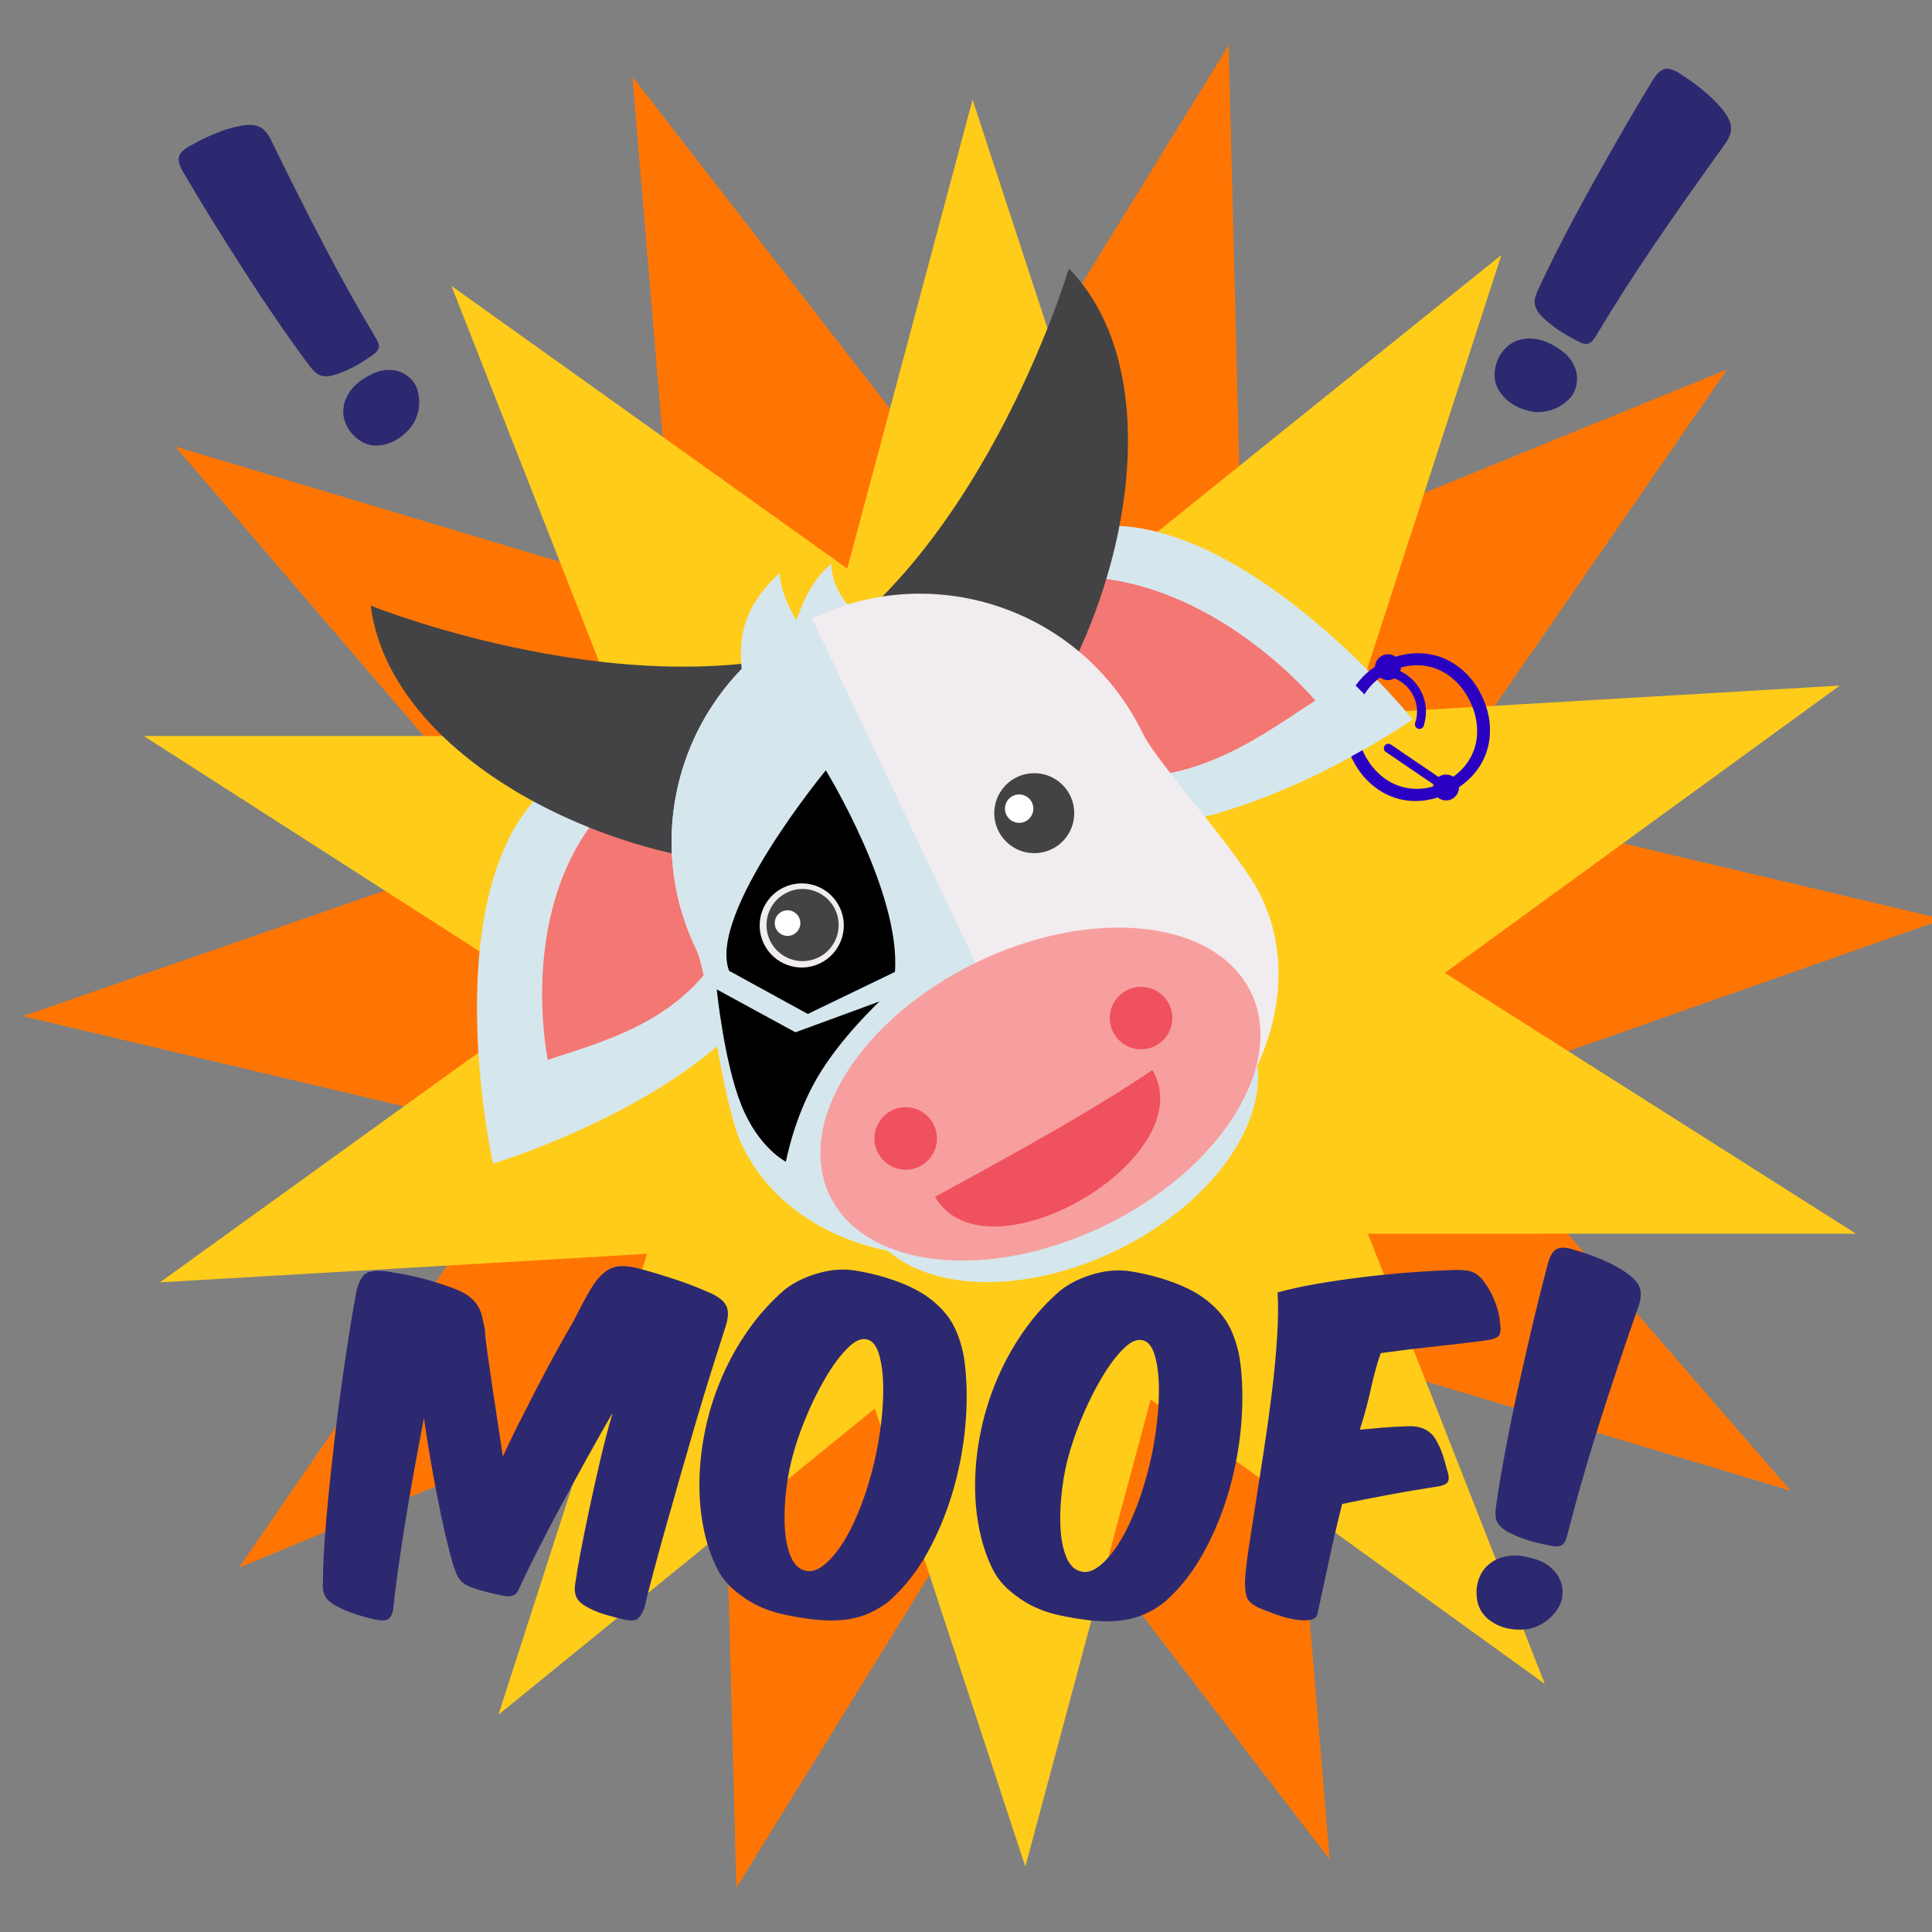 <?xml version="1.0" encoding="utf-8" ?>	<!-- Generator: Assembly 1.8 - http://assemblyapp.co -->	<svg version="1.1" xmlns="http://www.w3.org/2000/svg" xmlns:xlink="http://www.w3.org/1999/xlink" width="2048.00" height="2048.00" viewBox="0 0 2048.0 2048.0"><rect x="0" y="0" width="2048.0" height="2048.0" fill="#808080" stroke="none"/>		<rect x="0" y="0" width="2048.00" height="2048.00" fill="none" />		<g id="document" transform="matrix(1,0,0,1,1024.0,1024.0)">			<path d="M292.391,-422.723 L278.394,-975.947 L-12.703,-503.25 L-353.593,-942.735 L-307.473,-391.559 L-838.189,-550.587 L-475.837,-128.598 L-999.653,53.178 L-456.688,181.75 L-770.776,637.852 L-257.921,425.812 L-243.404,977.067 L47.173,506.339 L385.575,947.272 L339.455,396.097 L874.108,556.163 L509.268,135.623 L1036.09,-49.569 L493.126,-178.142 L806.695,-632.275 L292.391,-422.723 Z M315.47,40.257 C287.137,243.326 81.162,361.61 -107.47,286.556 C-234.674,234.033 -315.398,101.136 -295.817,-36.868 C-267.484,-239.938 -61.51,-358.221 127.123,-283.168 C252.358,-231.164 332.563,-96.298 315.47,40.257 Z " fill="#ff7503" fill-opacity="1.00" />			<path d="M166.512,-430.88 L6.977,-918.477 L-125.855,-421.271 L-545.461,-720.934 L-357.942,-243.698 L-871.558,-243.812 L-437.545,34.607 L-854.412,335.326 L-338.016,305.136 L-495.68,793.717 L-96.594,469.035 L62.878,954.746 L195.773,459.426 L613.554,761.038 L426.036,283.801 L943.424,283.791 L507.586,7.321 L926.216,-297.233 L409.82,-267.043 L567.546,-753.738 L166.512,-430.88 Z M310.115,-25.843 C338.949,162.037 187.475,321.854 -0.007,305.357 C-126.943,292.534 -233.972,195.973 -253.277,68.205 C-282.112,-119.676 -130.637,-279.493 56.845,-262.995 C181.895,-250.111 288.985,-151.663 310.115,-25.843 Z " fill="#ffcc1a" fill-opacity="1.00" />			<g>				<path d="M179.948,-464.856 C326.928,-442.705 473.544,-261.381 473.544,-261.381 C473.544,-261.381 283.263,-128.61 135.331,-148.03 C-11.649,-170.181 -109.865,-345.35 -109.865,-345.35 C-109.865,-345.35 32.016,-484.276 179.948,-464.856 Z " fill="#d6e6ed" fill-opacity="1.00" />				<g>					<path d="M409.112,-220.076 C404.211,-230.227 401.394,-240.38 400.662,-250.536 C399.931,-260.692 401.075,-270.324 404.095,-279.432 C407.115,-288.541 412.007,-296.892 418.772,-304.485 C425.536,-312.079 433.994,-318.327 444.145,-323.229 C454.296,-328.131 464.449,-330.87 474.602,-331.446 C484.756,-332.022 494.338,-330.66 503.349,-327.362 C512.36,-324.063 520.615,-318.97 528.114,-312.082 C535.613,-305.194 541.813,-296.675 546.715,-286.524 C551.617,-276.372 554.449,-266.188 555.211,-255.969 C555.972,-245.751 554.843,-236.087 551.823,-226.979 C548.804,-217.871 543.896,-209.551 537.101,-202.02 C530.306,-194.489 521.833,-188.272 511.682,-183.37 C501.531,-178.469 491.394,-175.698 481.271,-175.06 C471.147,-174.421 461.58,-175.751 452.569,-179.05 C443.558,-182.349 435.288,-187.473 427.759,-194.424 C420.23,-201.374 414.014,-209.925 409.112,-220.076 Z M421.519,-226.067 C425.513,-217.796 430.551,-210.724 436.632,-204.852 C442.713,-198.979 449.469,-194.591 456.898,-191.688 C464.327,-188.785 472.246,-187.508 480.653,-187.859 C489.061,-188.21 497.588,-190.474 506.236,-194.649 C514.883,-198.825 521.958,-204.096 527.461,-210.462 C532.964,-216.829 536.888,-223.824 539.234,-231.448 C541.58,-239.071 542.344,-247.09 541.526,-255.504 C540.708,-263.918 538.302,-272.261 534.308,-280.532 C530.314,-288.804 525.277,-295.875 519.195,-301.748 C513.114,-307.62 506.359,-312.008 498.93,-314.912 C491.501,-317.815 483.582,-319.091 475.174,-318.74 C466.767,-318.389 458.239,-316.126 449.592,-311.95 C440.945,-307.774 433.87,-302.503 428.367,-296.137 C422.864,-289.771 418.939,-282.776 416.594,-275.152 C414.248,-267.528 413.484,-259.509 414.301,-251.095 C415.119,-242.681 417.525,-234.338 421.519,-226.067 Z " fill="#2a00c3" fill-opacity="1.00" />					<path d="M452.767,-305.375 L455.879,-314.3 C480.51,-305.711 493.53,-278.749 484.941,-254.117 L476.016,-257.229 C482.894,-276.952 472.49,-298.498 452.767,-305.375 Z " fill="#2a00c3" fill-opacity="1.00" />					<path d="M453.264,-304.409 C446.445,-301.116 438.258,-303.971 434.965,-310.79 C431.672,-317.61 434.527,-325.796 441.346,-329.089 C448.166,-332.382 456.352,-329.528 459.645,-322.708 C462.939,-315.889 460.084,-307.702 453.264,-304.409 Z " fill="#2a00c3" fill-opacity="1.00" />					<path d="M475.932,-256.602 C476.239,-259.206 478.595,-261.065 481.198,-260.759 C483.802,-260.452 485.661,-258.097 485.355,-255.493 C485.048,-252.89 482.693,-251.03 480.089,-251.336 C477.486,-251.643 475.626,-253.999 475.932,-256.602 Z " fill="#2a00c3" fill-opacity="1.00" />					<path d="M501.148,-177.894 C507.453,-173.606 515.898,-175.213 520.186,-181.517 C524.475,-187.821 522.867,-196.267 516.563,-200.555 C511.707,-203.858 505.446,-203.631 500.872,-200.387 L450.353,-234.752 C448.223,-236.201 445.217,-235.628 443.768,-233.499 C442.319,-231.369 442.891,-228.363 445.021,-226.914 L495.541,-192.549 C494.119,-187.162 496.292,-181.197 501.148,-177.894 Z " fill="#2a00c3" fill-opacity="1.00" />				</g>				<path d="M219.346,-414.896 C337.718,-397.057 455.797,-251.025 455.797,-251.025 C455.797,-251.025 302.552,-144.097 183.412,-159.737 C65.04,-177.577 -14.059,-318.65 -14.059,-318.65 C-14.059,-318.65 100.207,-430.536 219.346,-414.896 Z " fill="#d6e6ed" fill-opacity="1.00" />				<path d="M370.342,-281.438 C320.758,-250.022 243.667,-187.89 144.559,-202.296 C43.432,-215.726 -7.696,-290.659 -32.216,-331.121 C3.3,-360.724 49.329,-425.291 151.431,-409.841 C250.539,-395.435 331.823,-325.101 370.342,-281.438 Z " fill="#f37772" fill-opacity="1.00" />				<path d="M-478.178,-147.051 C-552.225,-18.168 -501.386,209.407 -501.386,209.407 C-501.386,209.407 -279.085,142.944 -202.308,15.013 C-128.261,-113.87 -204.375,-299.712 -204.375,-299.712 C-204.375,-299.712 -401.4,-274.982 -478.178,-147.051 Z " fill="#d6e6ed" fill-opacity="1.00" />				<path d="M-443.376,99.535 C-393.08,82.026 -305.44,62.302 -259.763,-16.247 C-212.254,-95.68 -236.654,-174.284 -251.57,-214.533 C-292.642,-205.998 -364.488,-209.718 -411.112,-128.453 C-456.789,-49.904 -452.671,47.532 -443.376,99.535 Z " fill="#f37772" fill-opacity="1.00" />			</g>			<g>				<path d="M-204.458,-305.742 C11.861,-411.409 109.034,-739.378 109.034,-739.378 C238.369,-606.673 149.174,-296.676 8.228,-179.066 C-161.717,-165.759 -204.939,-268.308 -204.458,-305.742 Z " fill="#434345" fill-opacity="1.00" />				<path d="M-96.5,-357.874 C-313.765,-254.167 -631.042,-382 -631.042,-382 C-607.535,-198.192 -309.294,-75.286 -129.543,-112.538 C-13.447,-237.357 -66.883,-334.974 -96.5,-357.874 Z " fill="#434345" fill-opacity="1.00" />			</g>			<path d="M-237.65,-313.338 C-240.599,-344.227 -239.163,-378.429 -197.67,-416.417 C-195.995,-398.078 -188.999,-381.112 -179.56,-366.522 C-170.995,-393.396 -158.18,-413.945 -142.587,-426.262 C-142.786,-411.805 -136.727,-396.779 -124.878,-382.156 C-155.498,-363.78 -237.65,-313.338 -237.65,-313.338 Z " fill="#d6e6ed" fill-opacity="1.00" />			<g>				<path d="M-237.08,190.218 C-259.105,144.607 -272.674,9.942 -285.795,-17.23 C-349.059,-148.242 -294.36,-305.101 -163.349,-368.366 C-32.338,-431.63 124.522,-376.931 187.786,-245.92 C202.782,-214.865 291.109,-118.695 312.197,-75.024 C369.871,41.932 292.549,196.552 140.188,270.126 C-11.203,343.232 -180.376,307.643 -237.08,190.218 Z " fill="#f1ecef" fill-opacity="1.00" />				<path d="M-237.08,190.218 C-259.105,144.607 -272.674,9.942 -285.795,-17.23 C-349.059,-148.242 -294.36,-305.101 -163.349,-368.366 C-122.11,-282.966 90.045,166.288 139.719,269.156 C-11.203,343.232 -180.376,307.643 -237.08,190.218 Z " fill="#d6e6ed" fill-opacity="1.00" />				<path d="M300.467,76.644 C334.372,146.855 271.049,247.624 159.032,301.716 C47.015,355.808 -71.278,342.741 -105.183,272.529 C-139.087,202.317 -75.765,101.549 36.252,47.457 C148.269,-6.635 266.562,6.432 300.467,76.644 Z " fill="#d6e6ed" fill-opacity="1.00" />				<path d="M302.102,27.984 C339.371,105.164 269.652,215.986 146.379,275.514 C23.107,335.041 -107.038,320.731 -144.307,243.552 C-181.576,166.373 -111.857,55.55 11.415,-3.977 C134.688,-63.505 264.832,-49.195 302.102,27.984 Z " fill="#f79f9e" fill-opacity="1.00" />			</g>			<g>				<path d="M-75.308,6.246 C-126.137,30.791 -167.673,50.848 -167.673,50.848 C-167.673,50.848 -230.86,16.207 -251.085,5.119 C-274.343,-55.172 -148.596,-207.426 -148.596,-207.426 C-148.596,-207.426 -69.073,-78.173 -75.308,6.246 Z " fill="#000000" fill-opacity="1.00" />				<path d="M-91.592,37.535 L-180.801,70.283 L-264.231,24.783 C-264.231,24.783 -256.466,101.828 -238.141,147.489 C-219.816,193.149 -190.931,207.426 -190.931,207.426 L-190.834,207.26 C-190.834,207.26 -182.439,160.701 -157.628,118.27 C-132.818,75.839 -91.592,37.535 -91.592,37.535 Z " fill="#000000" fill-opacity="1.00" />			</g>			<g>				<path d="M-34.051,168.402 C-26.091,184.886 -33.001,204.702 -49.486,212.663 C-65.97,220.623 -85.786,213.713 -93.746,197.228 C-101.707,180.744 -94.796,160.928 -78.312,152.968 C-61.828,145.007 -42.011,151.918 -34.051,168.402 Z " fill="#f0515f" fill-opacity="1.00" />				<path d="M215.42,40.81 C223.38,57.294 216.47,77.111 199.985,85.071 C183.501,93.031 163.685,86.121 155.724,69.636 C147.764,53.152 154.674,33.336 171.159,25.376 C187.643,17.416 207.459,24.326 215.42,40.81 Z " fill="#f0515f" fill-opacity="1.00" />				<path d="M94.992,-197.867 C114.796,-185.368 120.717,-159.181 108.218,-139.378 C95.719,-119.574 69.532,-113.652 49.729,-126.151 C29.925,-138.65 24.003,-164.837 36.502,-184.641 C49.002,-204.445 75.188,-210.366 94.992,-197.867 Z " fill="#434345" fill-opacity="1.00" />				<path d="M-133.722,-61.856 C-123.299,-39.544 -132.938,-13.006 -155.251,-2.583 C-177.564,7.84 -204.101,-1.799 -214.524,-24.112 C-224.947,-46.425 -215.308,-72.962 -192.995,-83.385 C-170.682,-93.808 -144.145,-84.169 -133.722,-61.856 Z " fill="#f1ecef" fill-opacity="1.00" />				<path d="M59.793,-181.44 C67.881,-179.534 72.892,-171.433 70.986,-163.345 C69.08,-155.257 60.978,-150.246 52.89,-152.152 C44.802,-154.058 39.791,-162.16 41.697,-170.247 C43.603,-178.335 51.705,-183.347 59.793,-181.44 Z " fill="#ffffff" fill-opacity="1.00" />				<path d="M-138.579,-59.587 C-129.641,-40.453 -137.907,-17.696 -157.041,-8.757 C-176.176,0.181 -198.933,-8.085 -207.871,-27.219 C-216.809,-46.354 -208.544,-69.111 -189.409,-78.049 C-170.275,-86.988 -147.517,-78.722 -138.579,-59.587 Z " fill="#434345" fill-opacity="1.00" />				<path d="M-179.406,-54.912 C-174.198,-49.524 -174.344,-40.934 -179.732,-35.725 C-185.12,-30.517 -193.711,-30.662 -198.919,-36.051 C-204.127,-41.439 -203.982,-50.029 -198.593,-55.238 C-193.205,-60.446 -184.615,-60.3 -179.406,-54.912 Z " fill="#ffffff" fill-opacity="1.00" />				<path d="M197.646,110.228 C251.996,203.442 21.462,337.857 -32.887,244.642 C-32.887,244.642 49.679,200.101 107.312,166.498 C164.945,132.894 197.646,110.228 197.646,110.228 Z " fill="#f0515f" fill-opacity="1.00" />			</g>			<path d="M-768.722,-890.713 C-776.883,-889.229 -785.646,-886.586 -795.012,-882.784 C-804.378,-878.982 -812.585,-875.041 -819.633,-870.96 C-827.608,-867.066 -832.384,-863.032 -833.961,-858.859 C-835.537,-854.686 -834.192,-848.983 -829.927,-841.749 C-821.21,-826.726 -811.102,-809.942 -799.603,-791.395 C-788.104,-772.848 -776.326,-754.209 -764.271,-735.476 C-752.216,-716.744 -740.253,-698.754 -728.383,-681.505 C-716.513,-664.257 -705.941,-649.512 -696.668,-637.271 C-692.217,-630.965 -687.951,-627.163 -683.871,-625.865 C-679.791,-624.567 -674.505,-624.938 -668.013,-626.978 C-661.893,-629.018 -655.958,-631.522 -650.208,-634.489 C-644.459,-637.457 -638.524,-641.073 -632.404,-645.339 C-627.025,-648.492 -623.826,-651.506 -622.806,-654.381 C-621.786,-657.255 -622.759,-661.104 -625.727,-665.926 C-634.073,-679.836 -642.882,-695.044 -652.156,-711.551 C-661.429,-728.058 -670.842,-745.445 -680.393,-763.714 C-689.945,-781.982 -699.496,-800.622 -709.048,-819.632 C-718.6,-838.643 -727.919,-857.514 -737.007,-876.246 C-740.346,-882.923 -744.333,-887.374 -748.97,-889.6 C-753.607,-891.826 -760.191,-892.197 -768.722,-890.713 Z M-650.487,-563.826 C-641.955,-554.553 -632.218,-550.565 -621.275,-551.863 C-610.333,-553.162 -600.596,-558.262 -592.064,-567.164 C-587.984,-571.245 -585.017,-575.603 -583.162,-580.24 C-581.307,-584.877 -580.194,-589.328 -579.823,-593.594 C-579.453,-597.859 -579.638,-601.94 -580.38,-605.834 C-581.122,-609.729 -582.049,-612.789 -583.162,-615.015 C-584.646,-617.983 -586.918,-620.904 -589.978,-623.778 C-593.038,-626.653 -596.794,-628.832 -601.245,-630.316 C-605.696,-631.8 -610.75,-632.217 -616.407,-631.568 C-622.064,-630.919 -628.045,-628.74 -634.351,-625.03 C-641.955,-620.765 -647.797,-615.942 -651.878,-610.564 C-655.958,-605.185 -658.508,-599.668 -659.528,-594.011 C-660.548,-588.354 -660.224,-582.929 -658.554,-577.736 C-656.885,-572.543 -654.196,-567.906 -650.487,-563.826 Z " fill="#2d2970" fill-opacity="1.00" />			<path d="M802.407,-907.328 C797.081,-914.024 790.408,-920.703 782.387,-927.365 C774.366,-934.028 766.783,-939.568 759.639,-943.987 C752.212,-949.34 746.217,-951.716 741.655,-951.115 C737.093,-950.515 732.563,-946.513 728.066,-939.11 C718.657,-923.864 708.323,-906.495 697.065,-887.003 C685.807,-867.51 674.601,-847.72 663.446,-827.631 C652.291,-807.543 641.765,-787.9 631.868,-768.703 C621.971,-749.506 613.718,-732.71 607.109,-718.314 C603.545,-711.194 602.167,-705.463 602.975,-701.121 C603.784,-696.779 606.697,-692.154 611.715,-687.247 C616.552,-682.677 621.721,-678.501 627.22,-674.72 C632.72,-670.939 638.9,-667.306 645.761,-663.82 C651.249,-660.467 655.548,-659.027 658.658,-659.501 C661.769,-659.974 664.793,-662.735 667.731,-667.783 C676.31,-682.149 685.843,-697.57 696.331,-714.045 C706.818,-730.519 718.039,-747.55 729.993,-765.136 C741.947,-782.722 754.238,-800.49 766.866,-818.437 C779.494,-836.385 792.109,-854.055 804.71,-871.445 C809.153,-877.734 811.257,-883.529 811.021,-888.829 C810.785,-894.128 807.913,-900.295 802.407,-907.328 Z M562.843,-640.537 C558.57,-628.262 559.69,-617.466 566.202,-608.151 C572.715,-598.835 582.097,-592.469 594.348,-589.051 C600.046,-587.33 605.455,-586.756 610.574,-587.329 C615.693,-587.903 620.282,-589.06 624.341,-590.802 C628.4,-592.543 632.019,-594.7 635.199,-597.273 C638.378,-599.845 640.708,-602.18 642.189,-604.276 C644.164,-607.071 645.712,-610.56 646.835,-614.743 C647.957,-618.926 648.108,-623.402 647.288,-628.172 C646.467,-632.942 644.384,-637.74 641.037,-642.567 C637.69,-647.393 632.794,-651.769 626.349,-655.694 C618.765,-660.528 611.534,-663.49 604.656,-664.578 C597.778,-665.667 591.518,-665.296 585.879,-663.467 C580.239,-661.638 575.465,-658.699 571.557,-654.651 C567.649,-650.602 564.745,-645.898 562.843,-640.537 Z " fill="#2d2970" fill-opacity="1.00" />			<path d="M-574.622,479.372 C-570.493,507.458 -565.872,534.703 -560.756,561.108 C-555.64,587.512 -550.305,610.829 -544.75,631.059 C-543.36,635.836 -542.038,639.77 -540.784,642.862 C-539.53,645.953 -538.064,648.555 -536.386,650.665 C-534.707,652.776 -532.747,654.466 -530.505,655.736 C-528.263,657.006 -525.6,658.207 -522.515,659.339 C-514.101,662.171 -504.283,664.727 -493.06,667.006 C-489.413,667.859 -486.466,668.218 -484.22,668.085 C-481.973,667.951 -480.147,667.465 -478.741,666.627 C-477.335,665.789 -476.138,664.459 -475.15,662.637 C-474.162,660.815 -472.961,658.362 -471.549,655.278 C-467.028,645.466 -461.026,633.201 -453.543,618.485 C-446.06,603.768 -437.872,588.141 -428.98,571.604 C-420.088,555.066 -410.914,538.249 -401.459,521.152 C-392.004,504.055 -383.044,488.22 -374.578,473.646 C-379.4,490.195 -383.872,507.307 -387.995,524.982 C-392.118,542.656 -395.888,559.559 -399.304,575.692 C-402.721,591.824 -405.712,606.554 -408.278,619.882 C-410.844,633.209 -412.701,644.082 -413.849,652.501 C-415.273,659.515 -414.939,665.131 -412.846,669.348 C-410.753,673.565 -406.482,677.228 -400.034,680.335 C-394.989,683.157 -389.101,685.561 -382.369,687.546 C-375.637,689.531 -369.045,691.235 -362.592,692.658 C-355.298,694.364 -350.384,694.097 -347.851,691.859 C-345.318,689.621 -343.061,685.978 -341.081,680.93 C-338.806,671.111 -335.682,658.768 -331.707,643.9 C-327.733,629.033 -323.263,612.763 -318.298,595.091 C-313.333,577.42 -308.085,558.906 -302.553,539.552 C-297.022,520.197 -291.491,501.123 -285.961,482.33 C-280.431,463.537 -274.974,445.586 -269.589,428.477 C-264.205,411.367 -259.387,396.222 -255.137,383.04 C-252.022,373.784 -251.509,366.557 -253.599,361.357 C-255.689,356.157 -260.799,351.58 -268.929,347.626 C-281.265,341.975 -293.813,337.025 -306.574,332.776 C-319.336,328.527 -331.467,324.842 -342.968,321.72 C-352.785,318.883 -360.853,317.736 -367.171,318.279 C-373.489,318.822 -379.182,321.262 -384.248,325.598 C-389.314,329.935 -394.245,336.237 -399.042,344.504 C-403.839,352.772 -409.485,363.353 -415.98,376.248 C-422.47,387.458 -429.173,399.37 -436.089,411.983 C-443.004,424.595 -449.709,437.209 -456.203,449.823 C-462.697,462.437 -468.98,474.771 -475.052,486.825 C-481.123,498.879 -486.42,509.952 -490.941,520.045 C-495.348,491.116 -498.79,468.366 -501.267,451.795 C-503.745,435.224 -505.602,422.445 -506.839,413.458 C-508.076,404.471 -508.9,398.222 -509.31,394.711 C-509.721,391.201 -509.923,388.182 -509.915,385.656 C-511.022,380.319 -512.061,375.543 -513.031,371.329 C-514.001,367.115 -515.604,363.25 -517.84,359.734 C-520.075,356.218 -523.154,352.981 -527.075,350.022 C-530.997,347.062 -536.323,344.309 -543.053,341.763 C-553.709,337.801 -564.297,334.401 -574.817,331.562 C-585.336,328.724 -598.172,326.159 -613.325,323.869 C-623.147,322.436 -630.377,322.906 -635.016,325.278 C-639.656,327.651 -643.253,333.606 -645.807,343.144 C-648.373,356.331 -651.015,371.553 -653.733,388.81 C-656.451,406.068 -659.172,424.378 -661.896,443.741 C-664.62,463.104 -667.135,482.748 -669.44,502.674 C-671.744,522.599 -673.837,541.824 -675.716,560.347 C-677.596,578.87 -679.05,596.061 -680.08,611.92 C-681.109,627.778 -681.64,641.182 -681.672,652.131 C-682.255,659.428 -681.289,665.046 -678.774,668.984 C-676.259,672.922 -671.498,676.585 -664.489,679.975 C-658.883,682.799 -652.784,685.273 -646.193,687.398 C-639.602,689.523 -633.08,691.297 -626.627,692.72 C-619.893,694.143 -615.261,694.087 -612.73,692.55 C-610.199,691.014 -608.364,687.72 -607.226,682.671 C-606.068,670.602 -604.413,656.851 -602.262,641.417 C-600.111,625.982 -597.605,609.426 -594.746,591.748 C-591.886,574.07 -588.744,555.691 -585.318,536.611 C-581.893,517.531 -578.328,498.451 -574.622,479.372 Z M-36.076,354.209 C-45.599,346.601 -57.581,340.109 -72.023,334.732 C-86.465,329.355 -101.684,325.38 -117.678,322.806 C-130.025,320.805 -143.012,321.749 -156.639,325.639 C-170.266,329.529 -182.004,335.249 -191.852,342.8 C-206.488,355.39 -219.374,369.6 -230.509,385.429 C-241.645,401.257 -251.029,418.004 -258.662,435.668 C-266.294,453.332 -272.102,471.492 -276.088,490.15 C-280.073,508.807 -282.233,527.119 -282.567,545.085 C-282.901,563.051 -281.407,580.181 -278.086,596.474 C-274.766,612.766 -269.756,627.379 -263.056,640.313 C-258.868,648.186 -253.134,655.222 -245.853,661.419 C-238.572,667.617 -231.148,672.692 -223.579,676.645 C-214.329,681.445 -204.093,685.055 -192.87,687.474 C-181.648,689.893 -170.704,691.68 -160.04,692.835 C-144.043,694.567 -129.864,693.977 -117.503,691.066 C-105.142,688.154 -93.334,682.364 -82.078,673.694 C-65.472,659.145 -51.453,641.359 -40.02,620.338 C-28.588,599.316 -19.539,576.954 -12.871,553.251 C-6.204,529.549 -1.993,505.698 -0.237,481.7 C1.518,457.702 0.882,435.452 -2.146,414.949 C-4.355,402.59 -7.902,391.561 -12.786,381.861 C-17.67,372.161 -25.434,362.944 -36.076,354.209 Z M-103.998,396.119 C-98.388,397.82 -94.265,403.658 -91.627,413.632 C-88.99,423.606 -87.692,435.611 -87.733,449.648 C-87.774,463.404 -88.94,478.21 -91.233,494.065 C-93.526,509.92 -96.516,524.439 -100.205,537.623 C-104.463,553.612 -109.49,568.406 -115.286,582.005 C-121.081,595.604 -127.221,607.026 -133.705,616.271 C-140.189,625.516 -146.666,632.375 -153.137,636.848 C-159.607,641.321 -165.787,642.566 -171.676,640.583 C-178.128,638.599 -183.025,633.25 -186.368,624.538 C-189.711,615.825 -191.645,605.362 -192.171,593.148 C-192.696,580.934 -192.096,567.741 -190.369,553.569 C-188.643,539.397 -185.795,525.719 -181.826,512.536 C-177.856,499.073 -172.691,485.121 -166.332,470.682 C-159.973,456.243 -153.126,443.138 -145.792,431.369 C-138.458,419.6 -131.131,410.287 -123.812,403.43 C-116.492,396.574 -109.888,394.137 -103.998,396.119 Z M256.17,355.073 C246.648,347.464 234.665,340.972 220.223,335.595 C205.781,330.219 190.563,326.243 174.568,323.67 C162.222,321.668 149.235,322.612 135.607,326.502 C121.98,330.392 110.242,336.113 100.394,343.664 C85.758,356.254 72.873,370.463 61.737,386.292 C50.601,402.121 41.217,418.867 33.585,436.531 C25.953,454.195 20.144,472.356 16.158,491.013 C12.173,509.67 10.013,527.982 9.679,545.948 C9.346,563.915 10.839,581.044 14.16,597.337 C17.481,613.63 22.491,628.243 29.19,641.177 C33.378,649.05 39.112,656.085 46.393,662.283 C53.674,668.48 61.099,673.556 68.667,677.508 C77.917,682.308 88.153,685.918 99.376,688.337 C110.598,690.757 121.542,692.544 132.206,693.698 C148.203,695.43 162.383,694.84 174.744,691.929 C187.105,689.018 198.913,683.227 210.168,674.558 C226.775,660.008 240.794,642.223 252.226,621.201 C263.658,600.179 272.708,577.817 279.375,554.115 C286.042,530.412 290.254,506.562 292.009,482.564 C293.764,458.566 293.128,436.315 290.101,415.812 C287.891,403.453 284.344,392.424 279.46,382.724 C274.576,373.024 266.813,363.807 256.17,355.073 Z M188.248,396.983 C193.858,398.684 197.982,404.521 200.619,414.495 C203.257,424.469 204.555,436.475 204.513,450.511 C204.473,464.268 203.306,479.073 201.013,494.928 C198.72,510.783 195.73,525.302 192.041,538.486 C187.783,554.476 182.756,569.27 176.961,582.868 C171.165,596.467 165.026,607.889 158.541,617.134 C152.057,626.38 145.58,633.239 139.11,637.711 C132.639,642.184 126.459,643.429 120.57,641.446 C114.119,639.462 109.222,634.114 105.878,625.401 C102.535,616.688 100.601,606.225 100.076,594.011 C99.55,581.798 100.151,568.605 101.877,554.432 C103.603,540.26 106.451,526.583 110.42,513.4 C114.391,499.936 119.555,485.984 125.914,471.545 C132.274,457.106 139.12,444.002 146.454,432.232 C153.788,420.463 161.115,411.15 168.434,404.294 C175.754,397.437 182.359,395 188.248,396.983 Z M549.137,397.207 C557.562,396.109 562.761,394.369 564.733,391.989 C566.706,389.608 567.141,384.767 566.04,377.464 C564.952,365.389 560.637,353.024 553.095,340.369 C550.58,336.431 548.203,333.266 545.964,330.873 C543.725,328.48 541.415,326.648 539.032,325.378 C536.649,324.107 533.985,323.257 531.038,322.828 C528.092,322.398 524.513,322.177 520.302,322.164 C503.456,322.676 486.399,323.608 469.129,324.961 C451.86,326.313 434.94,328.018 418.371,330.075 C401.801,332.131 386.003,334.471 370.975,337.094 C355.948,339.716 342.394,342.694 330.312,346.027 C331.114,359.786 330.926,375.787 329.749,394.032 C328.572,412.276 326.761,431.431 324.316,451.497 C321.87,471.563 319.073,491.838 315.924,512.322 C312.776,532.807 309.771,552.099 306.91,570.198 C304.049,588.297 301.545,604.573 299.396,619.024 C297.248,633.476 296.022,644.632 295.718,652.492 C295.697,659.791 296.382,665.407 297.774,669.342 C299.166,673.276 303.366,676.938 310.375,680.328 C315.702,682.59 321.941,684.994 329.093,687.542 C336.244,690.09 343.047,691.865 349.501,692.866 C355.955,693.868 361.429,693.884 365.924,692.915 C370.418,691.945 372.814,688.935 373.109,683.882 C376.523,668.732 380.294,651.408 384.422,631.909 C388.55,612.41 393.313,591.86 398.711,570.259 C414.723,566.937 430.875,563.756 447.167,560.716 C463.459,557.676 479.609,554.917 495.619,552.437 C503.201,551.617 508.049,550.018 510.161,547.638 C512.274,545.257 512.217,540.836 509.99,534.372 C508.603,528.753 507.005,523.204 505.196,517.724 C503.388,512.244 500.807,506.692 497.455,501.068 C491.307,491.504 481.354,487.123 467.595,487.925 C458.891,488.18 450.398,488.646 442.114,489.324 C433.83,490.001 425.616,490.749 417.473,491.567 C422.29,476.421 426.193,461.975 429.181,448.227 C432.169,434.48 435.646,421.857 439.61,410.358 C459.551,407.61 478.578,405.28 496.691,403.368 C514.804,401.457 532.286,399.403 549.137,397.207 Z M700.106,325.222 C692.822,320.147 684.203,315.49 674.249,311.249 C664.296,307.009 655.111,303.753 646.696,301.482 C637.721,298.368 631.055,297.786 626.698,299.739 C622.341,301.691 619.027,307.015 616.755,315.711 C611.929,333.664 606.816,354.003 601.415,376.727 C596.014,399.451 590.752,422.456 585.63,445.742 C580.508,469.028 575.879,491.684 571.743,513.71 C567.607,535.735 564.393,554.886 562.099,571.162 C560.671,579.3 561.004,585.407 563.097,589.484 C565.191,593.56 569.461,597.293 575.908,600.681 C582.075,603.787 588.454,606.403 595.045,608.528 C601.636,610.653 608.86,612.429 616.716,613.856 C623.168,615.559 627.87,615.713 630.822,614.318 C633.774,612.923 635.961,609.28 637.382,603.389 C641.642,586.557 646.539,568.394 652.071,548.899 C657.603,529.404 663.699,509.139 670.358,488.103 C677.018,467.067 683.959,445.752 691.181,424.156 C698.404,402.56 705.696,381.246 713.057,360.212 C715.606,352.64 715.976,346.254 714.167,341.055 C712.357,335.856 707.67,330.578 700.106,325.222 Z M541.197,661.639 C540.596,675.113 544.916,685.513 554.159,692.839 C563.402,700.166 574.621,703.708 587.816,703.466 C593.993,703.485 599.54,702.448 604.459,700.357 C609.378,698.266 613.597,695.752 617.115,692.815 C620.633,689.877 623.59,686.657 625.987,683.155 C628.383,679.653 630.006,676.64 630.856,674.116 C631.989,670.75 632.492,666.822 632.365,662.329 C632.238,657.837 631.058,653.342 628.825,648.843 C626.593,644.345 623.096,640.194 618.334,636.39 C613.573,632.586 607.405,629.69 599.831,627.702 C590.855,625.149 582.786,624.353 575.625,625.315 C568.463,626.276 562.35,628.504 557.287,631.998 C552.223,635.493 548.35,639.833 545.668,645.018 C542.985,650.204 541.495,655.744 541.197,661.639 Z " fill="#2d2970" fill-opacity="1.00" />		</g>	</svg>